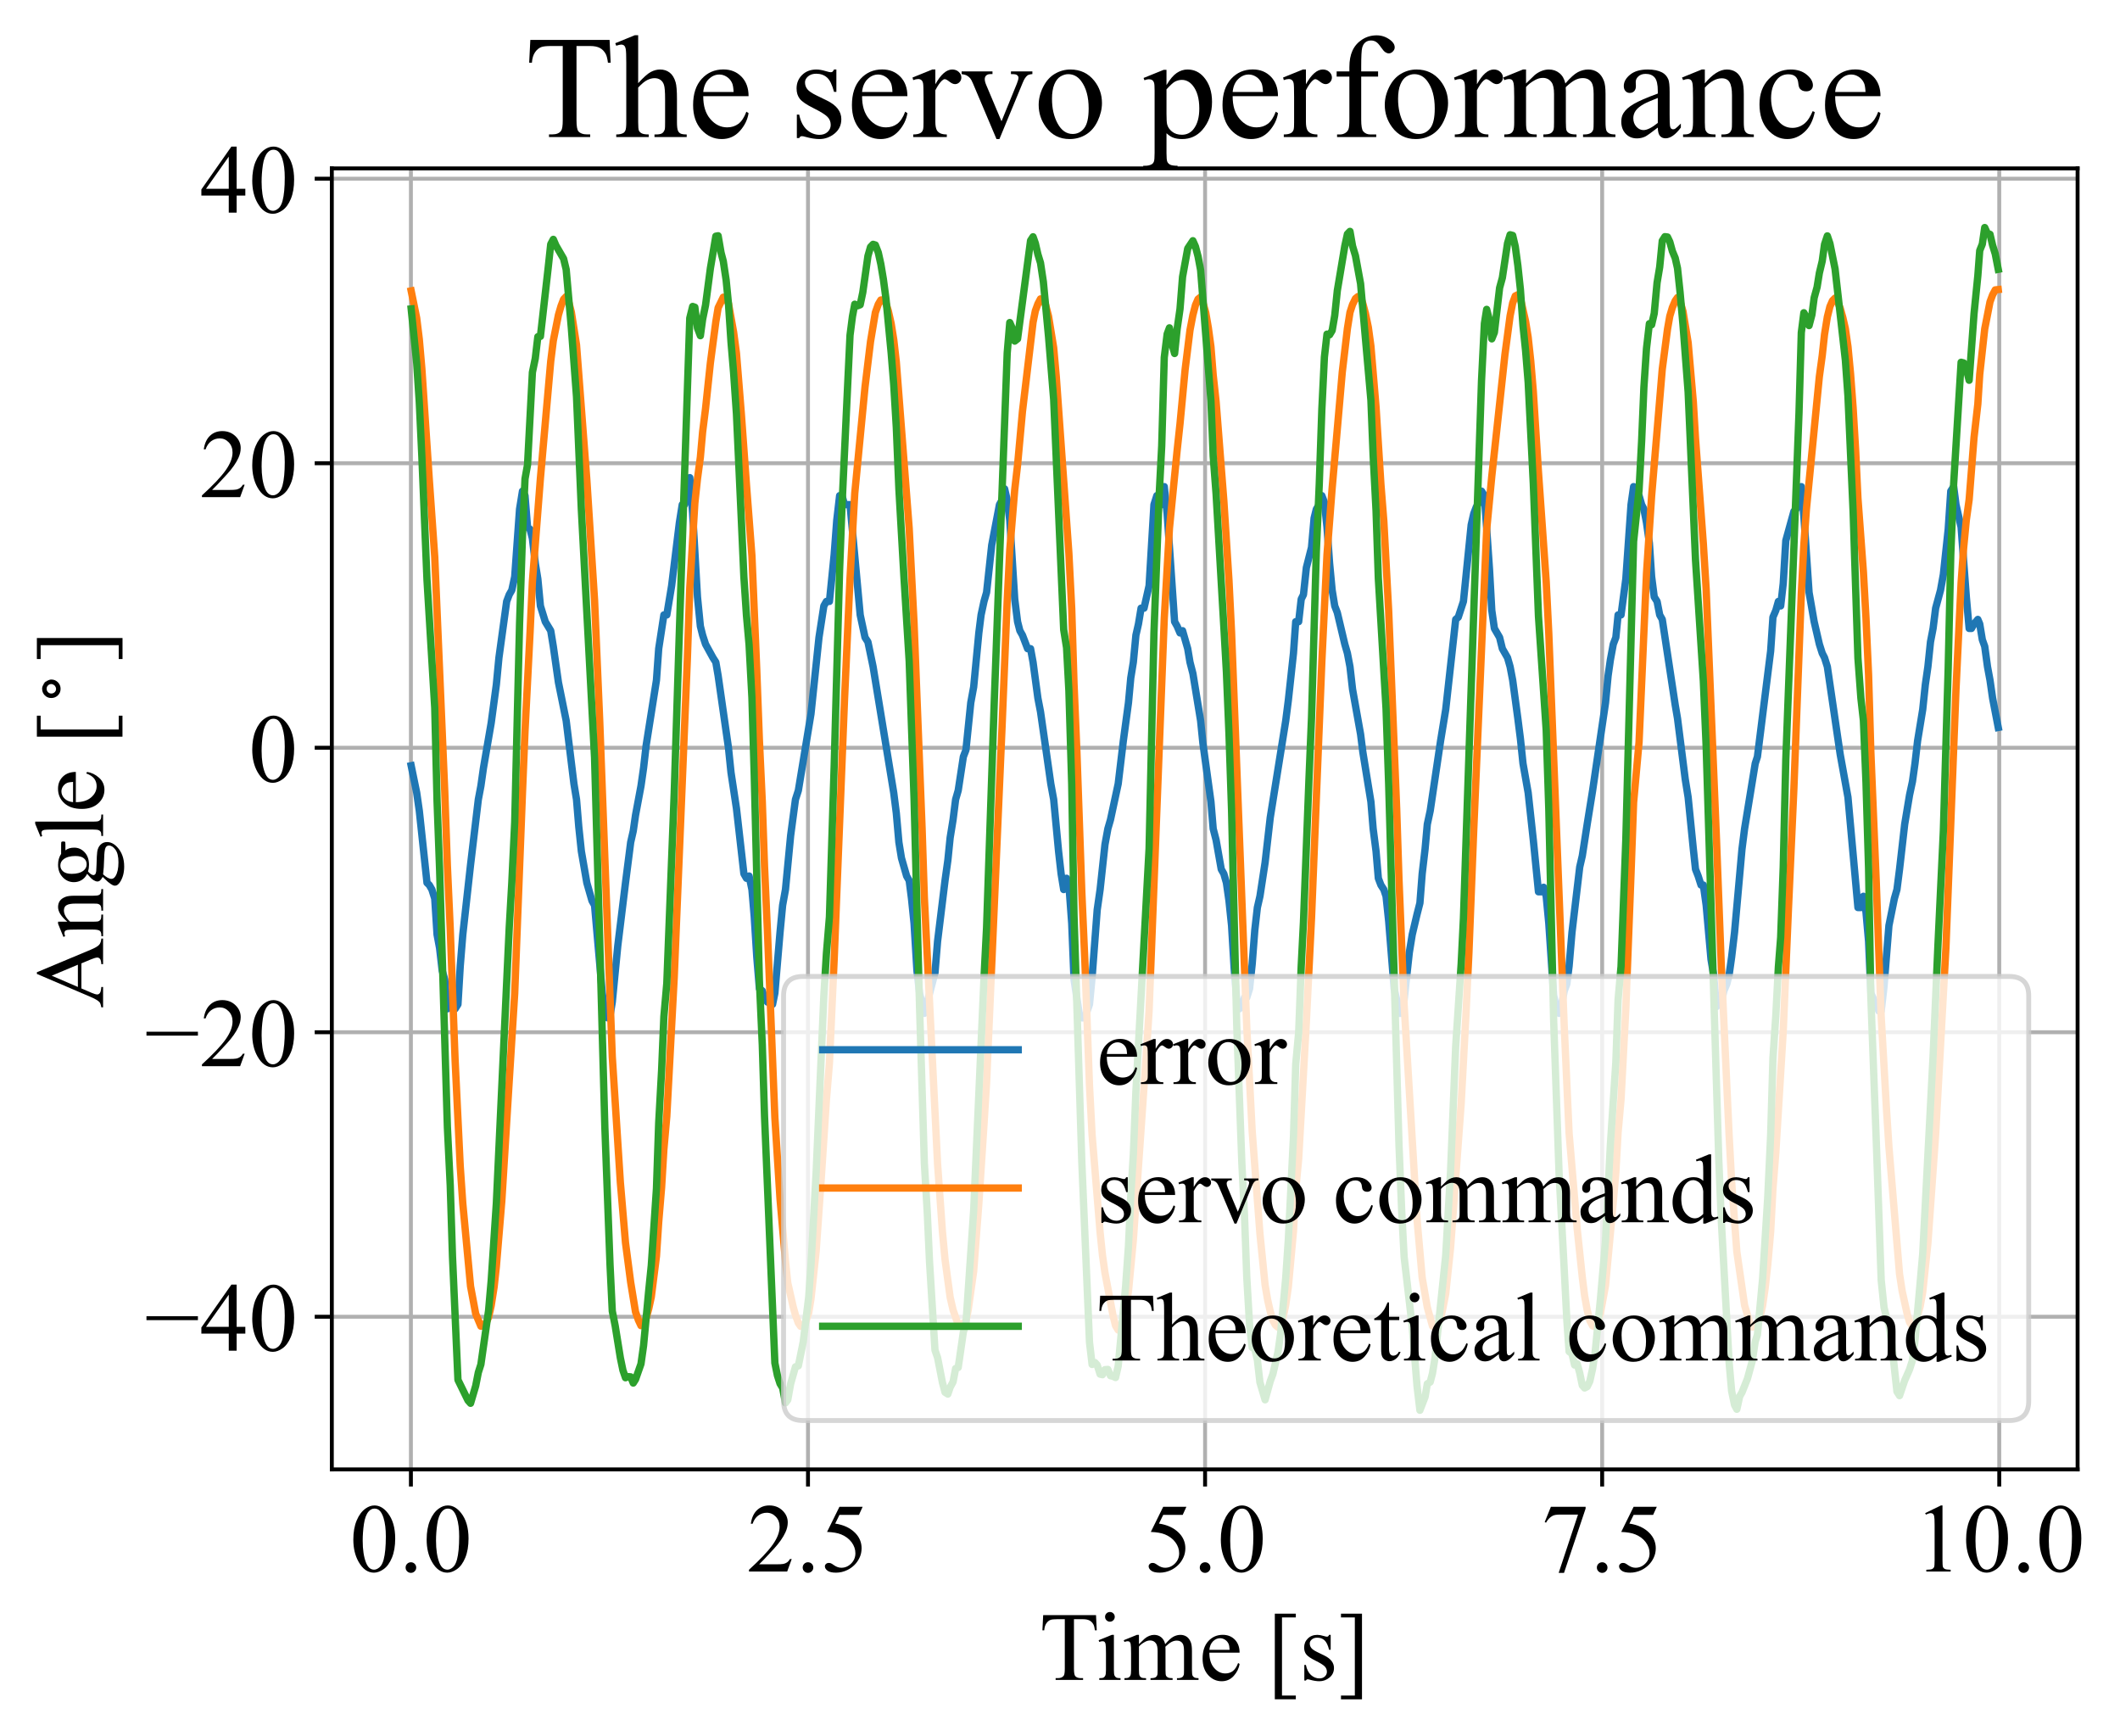 <?xml version="1.0" encoding="utf-8" standalone="no"?>
<!DOCTYPE svg PUBLIC "-//W3C//DTD SVG 1.1//EN"
  "http://www.w3.org/Graphics/SVG/1.1/DTD/svg11.dtd">
<!-- Created with matplotlib (https://matplotlib.org/) -->
<svg height="355.092pt" version="1.1" viewBox="0 0 433.672 355.092" width="433.672pt" xmlns="http://www.w3.org/2000/svg" xmlns:xlink="http://www.w3.org/1999/xlink">
 <defs>
  <style type="text/css">*{stroke-linecap:butt;stroke-linejoin:round;}</style>
 </defs>
 <g id="figure_1">
  <g id="patch_1">
   <path d="M 0 355.092 
L 433.672 355.092 
L 433.672 0 
L 0 0 
z
" style="fill:#ffffff;"/>
  </g>
  <g id="axes_1">
   <g id="patch_2">
    <path d="M 67.878 300.56 
L 424.998 300.56 
L 424.998 34.448 
L 67.878 34.448 
z
" style="fill:#ffffff;"/>
   </g>
   <g id="matplotlib.axis_1">
    <g id="xtick_1">
     <g id="line2d_1">
      <path clip-path="url(#pb0a2c30178)" d="M 84.056 300.56 
L 84.056 34.448 
" style="fill:none;stroke:#b0b0b0;stroke-linecap:square;stroke-width:0.8;"/>
     </g>
     <g id="line2d_2">
      <defs>
       <path d="M 0 0 
L 0 3.5 
" id="mfb35acf0c0" style="stroke:#000000;stroke-width:0.8;"/>
      </defs>
      <g>
       <use style="stroke:#000000;stroke-width:0.8;" x="84.056" xlink:href="#mfb35acf0c0" y="300.56"/>
      </g>
     </g>
     <g id="text_1">
      <!-- 0.0 -->
      <g transform="translate(71.556 321.448)scale(0.2 -0.2)">
       <defs>
        <path d="M 3.609 32.719 
Q 3.609 44.047 7.031 52.219 
Q 10.453 60.406 16.109 64.406 
Q 20.516 67.578 25.203 67.578 
Q 32.812 67.578 38.875 59.812 
Q 46.438 50.203 46.438 33.734 
Q 46.438 22.219 43.109 14.156 
Q 39.797 6.109 34.641 2.469 
Q 29.5 -1.172 24.703 -1.172 
Q 15.234 -1.172 8.938 10.016 
Q 3.609 19.438 3.609 32.719 
z
M 13.188 31.5 
Q 13.188 17.828 16.547 9.188 
Q 19.344 1.906 24.859 1.906 
Q 27.484 1.906 30.312 4.266 
Q 33.156 6.641 34.625 12.203 
Q 36.859 20.609 36.859 35.891 
Q 36.859 47.219 34.516 54.781 
Q 32.766 60.406 29.984 62.75 
Q 27.984 64.359 25.141 64.359 
Q 21.828 64.359 19.234 61.375 
Q 15.719 57.328 14.453 48.625 
Q 13.188 39.938 13.188 31.5 
z
" id="TimesNewRomanPSMT-48"/>
        <path d="M 12.5 9.469 
Q 14.797 9.469 16.359 7.875 
Q 17.922 6.297 17.922 4.047 
Q 17.922 1.812 16.328 0.219 
Q 14.75 -1.375 12.5 -1.375 
Q 10.25 -1.375 8.656 0.219 
Q 7.078 1.812 7.078 4.047 
Q 7.078 6.344 8.656 7.906 
Q 10.25 9.469 12.5 9.469 
z
" id="TimesNewRomanPSMT-46"/>
       </defs>
       <use xlink:href="#TimesNewRomanPSMT-48"/>
       <use x="50" xlink:href="#TimesNewRomanPSMT-46"/>
       <use x="75" xlink:href="#TimesNewRomanPSMT-48"/>
      </g>
     </g>
    </g>
    <g id="xtick_2">
     <g id="line2d_3">
      <path clip-path="url(#pb0a2c30178)" d="M 165.285 300.56 
L 165.285 34.448 
" style="fill:none;stroke:#b0b0b0;stroke-linecap:square;stroke-width:0.8;"/>
     </g>
     <g id="line2d_4">
      <g>
       <use style="stroke:#000000;stroke-width:0.8;" x="165.285" xlink:href="#mfb35acf0c0" y="300.56"/>
      </g>
     </g>
     <g id="text_2">
      <!-- 2.5 -->
      <g transform="translate(152.785 321.448)scale(0.2 -0.2)">
       <defs>
        <path d="M 45.844 12.75 
L 41.219 0 
L 2.156 0 
L 2.156 1.812 
Q 19.391 17.531 26.422 27.484 
Q 33.453 37.453 33.453 45.703 
Q 33.453 52 29.594 56.047 
Q 25.734 60.109 20.359 60.109 
Q 15.484 60.109 11.594 57.25 
Q 7.719 54.391 5.859 48.875 
L 4.047 48.875 
Q 5.281 57.906 10.328 62.734 
Q 15.375 67.578 22.953 67.578 
Q 31 67.578 36.391 62.406 
Q 41.797 57.234 41.797 50.203 
Q 41.797 45.172 39.453 40.141 
Q 35.844 32.234 27.734 23.391 
Q 15.578 10.109 12.547 7.375 
L 29.828 7.375 
Q 35.109 7.375 37.234 7.766 
Q 39.359 8.156 41.062 9.344 
Q 42.781 10.547 44.047 12.75 
z
" id="TimesNewRomanPSMT-50"/>
        <path d="M 43.406 66.219 
L 39.594 57.906 
L 19.672 57.906 
L 15.328 49.031 
Q 28.266 47.125 35.844 39.406 
Q 42.328 32.766 42.328 23.781 
Q 42.328 18.562 40.203 14.109 
Q 38.094 9.672 34.859 6.547 
Q 31.641 3.422 27.688 1.516 
Q 22.078 -1.172 16.156 -1.172 
Q 10.203 -1.172 7.484 0.844 
Q 4.781 2.875 4.781 5.328 
Q 4.781 6.688 5.906 7.734 
Q 7.031 8.797 8.734 8.797 
Q 10.016 8.797 10.969 8.406 
Q 11.922 8.016 14.203 6.391 
Q 17.875 3.859 21.625 3.859 
Q 27.344 3.859 31.656 8.172 
Q 35.984 12.5 35.984 18.703 
Q 35.984 24.703 32.125 29.906 
Q 28.266 35.109 21.484 37.938 
Q 16.156 40.141 6.984 40.484 
L 19.672 66.219 
z
" id="TimesNewRomanPSMT-53"/>
       </defs>
       <use xlink:href="#TimesNewRomanPSMT-50"/>
       <use x="50" xlink:href="#TimesNewRomanPSMT-46"/>
       <use x="75" xlink:href="#TimesNewRomanPSMT-53"/>
      </g>
     </g>
    </g>
    <g id="xtick_3">
     <g id="line2d_5">
      <path clip-path="url(#pb0a2c30178)" d="M 246.514 300.56 
L 246.514 34.448 
" style="fill:none;stroke:#b0b0b0;stroke-linecap:square;stroke-width:0.8;"/>
     </g>
     <g id="line2d_6">
      <g>
       <use style="stroke:#000000;stroke-width:0.8;" x="246.514" xlink:href="#mfb35acf0c0" y="300.56"/>
      </g>
     </g>
     <g id="text_3">
      <!-- 5.0 -->
      <g transform="translate(234.014 321.448)scale(0.2 -0.2)">
       <use xlink:href="#TimesNewRomanPSMT-53"/>
       <use x="50" xlink:href="#TimesNewRomanPSMT-46"/>
       <use x="75" xlink:href="#TimesNewRomanPSMT-48"/>
      </g>
     </g>
    </g>
    <g id="xtick_4">
     <g id="line2d_7">
      <path clip-path="url(#pb0a2c30178)" d="M 327.743 300.56 
L 327.743 34.448 
" style="fill:none;stroke:#b0b0b0;stroke-linecap:square;stroke-width:0.8;"/>
     </g>
     <g id="line2d_8">
      <g>
       <use style="stroke:#000000;stroke-width:0.8;" x="327.743" xlink:href="#mfb35acf0c0" y="300.56"/>
      </g>
     </g>
     <g id="text_4">
      <!-- 7.5 -->
      <g transform="translate(315.243 321.448)scale(0.2 -0.2)">
       <defs>
        <path d="M 10.062 66.219 
L 45.562 66.219 
L 45.562 64.359 
L 23.484 -1.375 
L 18.016 -1.375 
L 37.797 58.25 
L 19.578 58.25 
Q 14.062 58.25 11.719 56.938 
Q 7.625 54.688 5.125 50 
L 3.719 50.531 
z
" id="TimesNewRomanPSMT-55"/>
       </defs>
       <use xlink:href="#TimesNewRomanPSMT-55"/>
       <use x="50" xlink:href="#TimesNewRomanPSMT-46"/>
       <use x="75" xlink:href="#TimesNewRomanPSMT-53"/>
      </g>
     </g>
    </g>
    <g id="xtick_5">
     <g id="line2d_9">
      <path clip-path="url(#pb0a2c30178)" d="M 408.972 300.56 
L 408.972 34.448 
" style="fill:none;stroke:#b0b0b0;stroke-linecap:square;stroke-width:0.8;"/>
     </g>
     <g id="line2d_10">
      <g>
       <use style="stroke:#000000;stroke-width:0.8;" x="408.972" xlink:href="#mfb35acf0c0" y="300.56"/>
      </g>
     </g>
     <g id="text_5">
      <!-- 10.0 -->
      <g transform="translate(391.472 321.448)scale(0.2 -0.2)">
       <defs>
        <path d="M 11.719 59.719 
L 27.828 67.578 
L 29.438 67.578 
L 29.438 11.672 
Q 29.438 6.109 29.906 4.734 
Q 30.375 3.375 31.828 2.641 
Q 33.297 1.906 37.797 1.812 
L 37.797 0 
L 12.891 0 
L 12.891 1.812 
Q 17.578 1.906 18.938 2.609 
Q 20.312 3.328 20.844 4.516 
Q 21.391 5.719 21.391 11.672 
L 21.391 47.406 
Q 21.391 54.641 20.906 56.688 
Q 20.562 58.25 19.656 58.984 
Q 18.75 59.719 17.484 59.719 
Q 15.672 59.719 12.453 58.203 
z
" id="TimesNewRomanPSMT-49"/>
       </defs>
       <use xlink:href="#TimesNewRomanPSMT-49"/>
       <use x="50" xlink:href="#TimesNewRomanPSMT-48"/>
       <use x="100" xlink:href="#TimesNewRomanPSMT-46"/>
       <use x="125" xlink:href="#TimesNewRomanPSMT-48"/>
      </g>
     </g>
    </g>
    <g id="text_6">
     <!-- Time [s] -->
     <g transform="translate(212.633 343.614)scale(0.2 -0.2)">
      <defs>
       <path d="M 57.859 66.219 
L 58.594 50.688 
L 56.734 50.688 
Q 56.203 54.781 55.281 56.547 
Q 53.766 59.375 51.25 60.719 
Q 48.734 62.062 44.625 62.062 
L 35.297 62.062 
L 35.297 11.469 
Q 35.297 5.375 36.625 3.859 
Q 38.484 1.812 42.328 1.812 
L 44.625 1.812 
L 44.625 0 
L 16.547 0 
L 16.547 1.812 
L 18.891 1.812 
Q 23.094 1.812 24.859 4.344 
Q 25.922 5.906 25.922 11.469 
L 25.922 62.062 
L 17.969 62.062 
Q 13.328 62.062 11.375 61.375 
Q 8.844 60.453 7.031 57.812 
Q 5.219 55.172 4.891 50.688 
L 3.031 50.688 
L 3.812 66.219 
z
" id="TimesNewRomanPSMT-84"/>
       <path d="M 14.5 69.438 
Q 16.547 69.438 17.984 67.984 
Q 19.438 66.547 19.438 64.5 
Q 19.438 62.453 17.984 60.984 
Q 16.547 59.516 14.5 59.516 
Q 12.453 59.516 10.984 60.984 
Q 9.516 62.453 9.516 64.5 
Q 9.516 66.547 10.953 67.984 
Q 12.406 69.438 14.5 69.438 
z
M 18.562 46.047 
L 18.562 10.109 
Q 18.562 5.906 19.172 4.516 
Q 19.781 3.125 20.969 2.438 
Q 22.172 1.766 25.344 1.766 
L 25.344 0 
L 3.609 0 
L 3.609 1.766 
Q 6.891 1.766 8 2.391 
Q 9.125 3.031 9.781 4.484 
Q 10.453 5.953 10.453 10.109 
L 10.453 27.344 
Q 10.453 34.625 10.016 36.766 
Q 9.672 38.328 8.938 38.938 
Q 8.203 39.547 6.938 39.547 
Q 5.562 39.547 3.609 38.812 
L 2.938 40.578 
L 16.406 46.047 
z
" id="TimesNewRomanPSMT-105"/>
       <path d="M 16.406 36.531 
Q 21.297 41.406 22.172 42.141 
Q 24.359 44 26.891 45.016 
Q 29.438 46.047 31.938 46.047 
Q 36.141 46.047 39.156 43.594 
Q 42.188 41.156 43.219 36.531 
Q 48.25 42.391 51.703 44.219 
Q 55.172 46.047 58.844 46.047 
Q 62.406 46.047 65.156 44.219 
Q 67.922 42.391 69.531 38.234 
Q 70.609 35.406 70.609 29.344 
L 70.609 10.109 
Q 70.609 5.906 71.234 4.344 
Q 71.734 3.266 73.047 2.516 
Q 74.359 1.766 77.344 1.766 
L 77.344 0 
L 55.281 0 
L 55.281 1.766 
L 56.203 1.766 
Q 59.078 1.766 60.688 2.875 
Q 61.812 3.656 62.312 5.375 
Q 62.5 6.203 62.5 10.109 
L 62.5 29.344 
Q 62.5 34.812 61.188 37.062 
Q 59.281 40.188 55.078 40.188 
Q 52.484 40.188 49.875 38.891 
Q 47.266 37.594 43.562 34.078 
L 43.453 33.547 
L 43.562 31.453 
L 43.562 10.109 
Q 43.562 5.516 44.062 4.391 
Q 44.578 3.266 45.984 2.516 
Q 47.406 1.766 50.828 1.766 
L 50.828 0 
L 28.219 0 
L 28.219 1.766 
Q 31.938 1.766 33.328 2.641 
Q 34.719 3.516 35.25 5.281 
Q 35.5 6.109 35.5 10.109 
L 35.5 29.344 
Q 35.5 34.812 33.891 37.203 
Q 31.734 40.328 27.875 40.328 
Q 25.25 40.328 22.656 38.922 
Q 18.609 36.766 16.406 34.078 
L 16.406 10.109 
Q 16.406 5.719 17.016 4.391 
Q 17.625 3.078 18.812 2.422 
Q 20.016 1.766 23.688 1.766 
L 23.688 0 
L 1.562 0 
L 1.562 1.766 
Q 4.641 1.766 5.859 2.422 
Q 7.078 3.078 7.703 4.516 
Q 8.344 5.953 8.344 10.109 
L 8.344 27.203 
Q 8.344 34.578 7.906 36.719 
Q 7.562 38.328 6.828 38.938 
Q 6.109 39.547 4.828 39.547 
Q 3.469 39.547 1.562 38.812 
L 0.828 40.578 
L 14.312 46.047 
L 16.406 46.047 
z
" id="TimesNewRomanPSMT-109"/>
       <path d="M 10.641 27.875 
Q 10.594 17.922 15.484 12.25 
Q 20.359 6.594 26.953 6.594 
Q 31.344 6.594 34.594 9 
Q 37.844 11.422 40.047 17.281 
L 41.547 16.312 
Q 40.531 9.625 35.594 4.125 
Q 30.672 -1.375 23.25 -1.375 
Q 15.188 -1.375 9.453 4.906 
Q 3.719 11.188 3.719 21.781 
Q 3.719 33.25 9.594 39.672 
Q 15.484 46.094 24.359 46.094 
Q 31.891 46.094 36.719 41.141 
Q 41.547 36.188 41.547 27.875 
z
M 10.641 30.719 
L 31.344 30.719 
Q 31.109 35.016 30.328 36.766 
Q 29.109 39.5 26.688 41.062 
Q 24.266 42.625 21.625 42.625 
Q 17.578 42.625 14.375 39.469 
Q 11.188 36.328 10.641 30.719 
z
" id="TimesNewRomanPSMT-101"/>
       <path id="TimesNewRomanPSMT-32"/>
       <path d="M 29.688 -19.828 
L 8.203 -19.828 
L 8.203 67.719 
L 29.688 67.719 
L 29.688 63.875 
L 15.531 63.875 
L 15.531 -16.016 
L 29.688 -16.016 
z
" id="TimesNewRomanPSMT-91"/>
       <path d="M 32.031 46.047 
L 32.031 30.812 
L 30.422 30.812 
Q 28.562 37.984 25.656 40.578 
Q 22.75 43.172 18.266 43.172 
Q 14.844 43.172 12.734 41.359 
Q 10.641 39.547 10.641 37.359 
Q 10.641 34.625 12.203 32.672 
Q 13.719 30.672 18.359 28.422 
L 25.484 24.953 
Q 35.406 20.125 35.406 12.203 
Q 35.406 6.109 30.781 2.359 
Q 26.172 -1.375 20.453 -1.375 
Q 16.359 -1.375 11.078 0.094 
Q 9.469 0.594 8.453 0.594 
Q 7.328 0.594 6.688 -0.688 
L 5.078 -0.688 
L 5.078 15.281 
L 6.688 15.281 
Q 8.062 8.453 11.906 4.984 
Q 15.766 1.516 20.562 1.516 
Q 23.922 1.516 26.047 3.484 
Q 28.172 5.469 28.172 8.25 
Q 28.172 11.625 25.797 13.922 
Q 23.438 16.219 16.359 19.734 
Q 9.281 23.25 7.078 26.078 
Q 4.891 28.859 4.891 33.109 
Q 4.891 38.625 8.672 42.328 
Q 12.453 46.047 18.453 46.047 
Q 21.094 46.047 24.859 44.922 
Q 27.344 44.188 28.172 44.188 
Q 28.953 44.188 29.391 44.531 
Q 29.828 44.875 30.422 46.047 
z
" id="TimesNewRomanPSMT-115"/>
       <path d="M 3.656 67.719 
L 25.141 67.719 
L 25.141 -19.875 
L 3.656 -19.875 
L 3.656 -16.016 
L 17.828 -16.016 
L 17.828 63.875 
L 3.656 63.875 
z
" id="TimesNewRomanPSMT-93"/>
      </defs>
      <use xlink:href="#TimesNewRomanPSMT-84"/>
      <use x="57.584" xlink:href="#TimesNewRomanPSMT-105"/>
      <use x="85.367" xlink:href="#TimesNewRomanPSMT-109"/>
      <use x="163.15" xlink:href="#TimesNewRomanPSMT-101"/>
      <use x="207.535" xlink:href="#TimesNewRomanPSMT-32"/>
      <use x="232.535" xlink:href="#TimesNewRomanPSMT-91"/>
      <use x="265.836" xlink:href="#TimesNewRomanPSMT-115"/>
      <use x="304.752" xlink:href="#TimesNewRomanPSMT-93"/>
     </g>
    </g>
   </g>
   <g id="matplotlib.axis_2">
    <g id="ytick_1">
     <g id="line2d_11">
      <path clip-path="url(#pb0a2c30178)" d="M 67.878 269.335 
L 424.998 269.335 
" style="fill:none;stroke:#b0b0b0;stroke-linecap:square;stroke-width:0.8;"/>
     </g>
     <g id="line2d_12">
      <defs>
       <path d="M 0 0 
L -3.5 0 
" id="m7ad3c54215" style="stroke:#000000;stroke-width:0.8;"/>
      </defs>
      <g>
       <use style="stroke:#000000;stroke-width:0.8;" x="67.878" xlink:href="#m7ad3c54215" y="269.335"/>
      </g>
     </g>
     <g id="text_7">
      <!-- −40 -->
      <g transform="translate(29.6 276.278)scale(0.2 -0.2)">
       <defs>
        <path d="M 54.438 31.25 
L 1.812 31.25 
L 1.812 35.25 
L 54.438 35.25 
z
" id="TimesNewRomanPSMT-8722"/>
        <path d="M 46.531 24.422 
L 46.531 17.484 
L 37.641 17.484 
L 37.641 0 
L 29.594 0 
L 29.594 17.484 
L 1.562 17.484 
L 1.562 23.734 
L 32.281 67.578 
L 37.641 67.578 
L 37.641 24.422 
z
M 29.594 24.422 
L 29.594 57.281 
L 6.344 24.422 
z
" id="TimesNewRomanPSMT-52"/>
       </defs>
       <use xlink:href="#TimesNewRomanPSMT-8722"/>
       <use x="56.396" xlink:href="#TimesNewRomanPSMT-52"/>
       <use x="106.396" xlink:href="#TimesNewRomanPSMT-48"/>
      </g>
     </g>
    </g>
    <g id="ytick_2">
     <g id="line2d_13">
      <path clip-path="url(#pb0a2c30178)" d="M 67.878 211.139 
L 424.998 211.139 
" style="fill:none;stroke:#b0b0b0;stroke-linecap:square;stroke-width:0.8;"/>
     </g>
     <g id="line2d_14">
      <g>
       <use style="stroke:#000000;stroke-width:0.8;" x="67.878" xlink:href="#m7ad3c54215" y="211.139"/>
      </g>
     </g>
     <g id="text_8">
      <!-- −20 -->
      <g transform="translate(29.6 218.083)scale(0.2 -0.2)">
       <use xlink:href="#TimesNewRomanPSMT-8722"/>
       <use x="56.396" xlink:href="#TimesNewRomanPSMT-50"/>
       <use x="106.396" xlink:href="#TimesNewRomanPSMT-48"/>
      </g>
     </g>
    </g>
    <g id="ytick_3">
     <g id="line2d_15">
      <path clip-path="url(#pb0a2c30178)" d="M 67.878 152.944 
L 424.998 152.944 
" style="fill:none;stroke:#b0b0b0;stroke-linecap:square;stroke-width:0.8;"/>
     </g>
     <g id="line2d_16">
      <g>
       <use style="stroke:#000000;stroke-width:0.8;" x="67.878" xlink:href="#m7ad3c54215" y="152.944"/>
      </g>
     </g>
     <g id="text_9">
      <!-- 0 -->
      <g transform="translate(50.878 159.888)scale(0.2 -0.2)">
       <use xlink:href="#TimesNewRomanPSMT-48"/>
      </g>
     </g>
    </g>
    <g id="ytick_4">
     <g id="line2d_17">
      <path clip-path="url(#pb0a2c30178)" d="M 67.878 94.749 
L 424.998 94.749 
" style="fill:none;stroke:#b0b0b0;stroke-linecap:square;stroke-width:0.8;"/>
     </g>
     <g id="line2d_18">
      <g>
       <use style="stroke:#000000;stroke-width:0.8;" x="67.878" xlink:href="#m7ad3c54215" y="94.749"/>
      </g>
     </g>
     <g id="text_10">
      <!-- 20 -->
      <g transform="translate(40.878 101.693)scale(0.2 -0.2)">
       <use xlink:href="#TimesNewRomanPSMT-50"/>
       <use x="50" xlink:href="#TimesNewRomanPSMT-48"/>
      </g>
     </g>
    </g>
    <g id="ytick_5">
     <g id="line2d_19">
      <path clip-path="url(#pb0a2c30178)" d="M 67.878 36.554 
L 424.998 36.554 
" style="fill:none;stroke:#b0b0b0;stroke-linecap:square;stroke-width:0.8;"/>
     </g>
     <g id="line2d_20">
      <g>
       <use style="stroke:#000000;stroke-width:0.8;" x="67.878" xlink:href="#m7ad3c54215" y="36.554"/>
      </g>
     </g>
     <g id="text_11">
      <!-- 40 -->
      <g transform="translate(40.878 43.497)scale(0.2 -0.2)">
       <use xlink:href="#TimesNewRomanPSMT-52"/>
       <use x="50" xlink:href="#TimesNewRomanPSMT-48"/>
      </g>
     </g>
    </g>
    <g id="text_12">
     <!-- Angle [$^\circ$] -->
     <g transform="translate(21.2 206.204)rotate(-90)scale(0.2 -0.2)">
      <defs>
       <path d="M 45.75 22.172 
L 20.125 22.172 
L 15.625 11.719 
Q 13.969 7.859 13.969 5.953 
Q 13.969 4.438 15.406 3.297 
Q 16.844 2.156 21.625 1.812 
L 21.625 0 
L 0.781 0 
L 0.781 1.812 
Q 4.938 2.547 6.156 3.719 
Q 8.641 6.062 11.672 13.234 
L 34.969 67.719 
L 36.672 67.719 
L 59.719 12.641 
Q 62.5 6 64.766 4.016 
Q 67.047 2.047 71.094 1.812 
L 71.094 0 
L 44.969 0 
L 44.969 1.812 
Q 48.922 2 50.312 3.125 
Q 51.703 4.25 51.703 5.859 
Q 51.703 8.016 49.75 12.641 
z
M 44.391 25.781 
L 33.156 52.547 
L 21.625 25.781 
z
" id="TimesNewRomanPSMT-65"/>
       <path d="M 16.156 36.578 
Q 24.031 46.047 31.156 46.047 
Q 34.812 46.047 37.453 44.219 
Q 40.094 42.391 41.656 38.188 
Q 42.719 35.25 42.719 29.203 
L 42.719 10.109 
Q 42.719 5.859 43.406 4.344 
Q 43.953 3.125 45.141 2.438 
Q 46.344 1.766 49.562 1.766 
L 49.562 0 
L 27.438 0 
L 27.438 1.766 
L 28.375 1.766 
Q 31.5 1.766 32.734 2.703 
Q 33.984 3.656 34.469 5.516 
Q 34.672 6.25 34.672 10.109 
L 34.672 28.422 
Q 34.672 34.516 33.078 37.281 
Q 31.5 40.047 27.734 40.047 
Q 21.922 40.047 16.156 33.688 
L 16.156 10.109 
Q 16.156 5.562 16.703 4.5 
Q 17.391 3.078 18.578 2.422 
Q 19.781 1.766 23.438 1.766 
L 23.438 0 
L 1.312 0 
L 1.312 1.766 
L 2.297 1.766 
Q 5.719 1.766 6.906 3.484 
Q 8.109 5.219 8.109 10.109 
L 8.109 26.703 
Q 8.109 34.766 7.734 36.516 
Q 7.375 38.281 6.609 38.906 
Q 5.859 39.547 4.594 39.547 
Q 3.219 39.547 1.312 38.812 
L 0.594 40.578 
L 14.062 46.047 
L 16.156 46.047 
z
" id="TimesNewRomanPSMT-110"/>
       <path d="M 15.094 16.312 
Q 10.984 18.312 8.781 21.891 
Q 6.594 25.484 6.594 29.828 
Q 6.594 36.469 11.594 41.25 
Q 16.609 46.047 24.422 46.047 
Q 30.812 46.047 35.5 42.922 
L 44.969 42.922 
Q 47.078 42.922 47.406 42.797 
Q 47.75 42.672 47.906 42.391 
Q 48.188 41.938 48.188 40.828 
Q 48.188 39.547 47.953 39.062 
Q 47.797 38.812 47.438 38.672 
Q 47.078 38.531 44.969 38.531 
L 39.156 38.531 
Q 41.891 35.016 41.891 29.547 
Q 41.891 23.297 37.109 18.844 
Q 32.328 14.406 24.266 14.406 
Q 20.953 14.406 17.484 15.375 
Q 15.328 13.531 14.562 12.141 
Q 13.812 10.75 13.812 9.766 
Q 13.812 8.938 14.625 8.156 
Q 15.438 7.375 17.781 7.031 
Q 19.141 6.844 24.609 6.688 
Q 34.672 6.453 37.641 6 
Q 42.188 5.375 44.891 2.641 
Q 47.609 -0.094 47.609 -4.109 
Q 47.609 -9.625 42.438 -14.453 
Q 34.812 -21.578 22.562 -21.578 
Q 13.141 -21.578 6.641 -17.328 
Q 2.984 -14.891 2.984 -12.25 
Q 2.984 -11.078 3.516 -9.906 
Q 4.344 -8.109 6.938 -4.891 
Q 7.281 -4.438 11.922 0.391 
Q 9.375 1.906 8.328 3.094 
Q 7.281 4.297 7.281 5.812 
Q 7.281 7.516 8.672 9.812 
Q 10.062 12.109 15.094 16.312 
z
M 23.578 43.703 
Q 19.969 43.703 17.531 40.812 
Q 15.094 37.938 15.094 31.984 
Q 15.094 24.266 18.406 20.016 
Q 20.953 16.797 24.859 16.797 
Q 28.562 16.797 30.953 19.578 
Q 33.344 22.359 33.344 28.328 
Q 33.344 36.078 29.984 40.484 
Q 27.484 43.703 23.578 43.703 
z
M 14.594 0 
Q 12.312 -2.484 11.141 -4.625 
Q 9.969 -6.781 9.969 -8.594 
Q 9.969 -10.938 12.797 -12.703 
Q 17.672 -15.719 26.906 -15.719 
Q 35.688 -15.719 39.859 -12.609 
Q 44.047 -9.516 44.047 -6 
Q 44.047 -3.469 41.547 -2.391 
Q 39.016 -1.312 31.5 -1.125 
Q 20.516 -0.828 14.594 0 
z
" id="TimesNewRomanPSMT-103"/>
       <path d="M 18.5 69.438 
L 18.5 10.109 
Q 18.5 5.906 19.109 4.531 
Q 19.734 3.172 21 2.469 
Q 22.266 1.766 25.734 1.766 
L 25.734 0 
L 3.812 0 
L 3.812 1.766 
Q 6.891 1.766 8 2.391 
Q 9.125 3.031 9.766 4.484 
Q 10.406 5.953 10.406 10.109 
L 10.406 50.734 
Q 10.406 58.297 10.062 60.031 
Q 9.719 61.766 8.953 62.391 
Q 8.203 63.031 7.031 63.031 
Q 5.766 63.031 3.812 62.25 
L 2.984 63.969 
L 16.312 69.438 
z
" id="TimesNewRomanPSMT-108"/>
       <path d="M 23.203 38.703 
Q 31 30.797 31 25.188 
Q 31 19.594 27.047 15.641 
Q 23.094 11.703 17.5 11.703 
Q 11.797 11.703 7.891 15.641 
Q 4 19.594 4 25.406 
Q 4 31 7.953 34.844 
Q 11.906 38.703 17.703 38.703 
Q 23.203 38.703 31 30.797 
z
M 20.406 18.297 
Q 24.406 22.297 24.406 25.188 
Q 24.406 28.094 22.406 30.094 
Q 20.406 32.094 17.703 32.094 
Q 14.594 32.094 12.594 30.141 
Q 10.594 28.203 10.594 25.406 
Q 10.594 22.297 12.547 20.297 
Q 14.5 18.297 17.5 18.297 
Q 20.406 18.297 24.406 22.297 
z
" id="STIXGeneral-Regular-8728"/>
      </defs>
      <use transform="translate(0 0.562)" xlink:href="#TimesNewRomanPSMT-65"/>
      <use transform="translate(72.217 0.562)" xlink:href="#TimesNewRomanPSMT-110"/>
      <use transform="translate(122.217 0.562)" xlink:href="#TimesNewRomanPSMT-103"/>
      <use transform="translate(172.217 0.562)" xlink:href="#TimesNewRomanPSMT-108"/>
      <use transform="translate(200 0.562)" xlink:href="#TimesNewRomanPSMT-101"/>
      <use transform="translate(244.385 0.562)" xlink:href="#TimesNewRomanPSMT-32"/>
      <use transform="translate(269.385 0.562)" xlink:href="#TimesNewRomanPSMT-91"/>
      <use transform="translate(314.337 35.837)scale(0.7)" xlink:href="#STIXGeneral-Regular-8728"/>
      <use transform="translate(353.354 0.562)" xlink:href="#TimesNewRomanPSMT-93"/>
     </g>
    </g>
   </g>
   <g id="line2d_21">
    <path clip-path="url(#pb0a2c30178)" d="M 84.111 156.627 
L 85.241 162.152 
L 85.772 165.835 
L 87.346 180.568 
L 87.819 181.029 
L 88.35 181.95 
L 88.932 183.791 
L 89.406 191.158 
L 89.923 193.92 
L 90.452 198.524 
L 90.982 200.366 
L 91.516 206.351 
L 92.099 205.43 
L 92.562 206.351 
L 93.1 206.351 
L 93.68 205.43 
L 94.147 197.603 
L 94.672 191.158 
L 96.257 176.885 
L 97.847 163.533 
L 98.37 160.771 
L 98.895 157.088 
L 100.477 147.88 
L 101.533 140.053 
L 102.062 134.528 
L 103.643 123.018 
L 104.167 121.637 
L 104.698 120.716 
L 105.291 117.953 
L 106.282 104.141 
L 106.878 100.458 
L 107.398 101.379 
L 107.914 107.824 
L 108.441 108.285 
L 108.907 110.126 
L 109.497 115.191 
L 110.021 118.414 
L 110.549 123.939 
L 111.541 127.161 
L 112.658 129.003 
L 113.185 132.226 
L 114.236 139.592 
L 115.821 147.419 
L 117.403 160.311 
L 117.934 163.533 
L 118.391 169.058 
L 118.923 174.123 
L 120.041 180.568 
L 121.098 184.252 
L 121.624 185.172 
L 123.207 203.128 
L 123.734 207.272 
L 124.262 208.193 
L 124.792 207.732 
L 125.249 204.97 
L 126.375 193.46 
L 127.952 180.568 
L 129.013 172.281 
L 129.537 169.979 
L 130.002 166.756 
L 131.12 160.771 
L 131.649 157.088 
L 132.175 152.484 
L 134.285 139.132 
L 134.746 132.686 
L 135.804 125.78 
L 136.403 125.78 
L 137.392 119.795 
L 138.974 106.904 
L 139.56 103.22 
L 140.031 103.22 
L 140.611 99.537 
L 141.099 97.695 
L 141.693 105.062 
L 142.675 122.097 
L 143.268 128.082 
L 143.73 129.924 
L 144.326 131.765 
L 145.841 134.528 
L 146.431 135.449 
L 146.902 138.211 
L 147.957 145.578 
L 149.014 152.944 
L 149.536 158.009 
L 150.652 165.375 
L 152.173 178.727 
L 152.702 179.648 
L 153.233 179.187 
L 153.817 181.95 
L 154.287 187.475 
L 154.81 195.762 
L 155.344 202.207 
L 155.937 202.668 
L 156.393 204.049 
L 156.99 204.97 
L 157.459 204.97 
L 158.039 205.43 
L 158.51 203.128 
L 159.566 190.697 
L 160.093 185.172 
L 160.678 181.95 
L 161.735 170.9 
L 162.719 163.533 
L 163.313 161.692 
L 165.891 146.038 
L 167.533 130.384 
L 168.526 123.939 
L 169.055 123.018 
L 169.671 123.018 
L 170.647 113.349 
L 171.167 106.443 
L 171.756 101.379 
L 172.242 101.379 
L 172.754 103.22 
L 173.882 103.22 
L 175.963 125.78 
L 176.951 130.384 
L 177.545 131.305 
L 178.6 136.37 
L 182.821 162.152 
L 183.349 166.296 
L 183.878 172.281 
L 184.403 175.504 
L 185.459 179.187 
L 185.986 180.108 
L 186.459 183.791 
L 186.98 188.856 
L 187.57 198.524 
L 188.101 203.128 
L 189.089 207.272 
L 191.262 198.985 
L 191.792 192.539 
L 193.317 180.108 
L 193.896 175.964 
L 194.362 171.36 
L 194.957 167.677 
L 195.482 163.533 
L 196.012 161.692 
L 197.065 154.786 
L 197.593 153.405 
L 198.584 143.736 
L 199.177 140.513 
L 200.231 129.463 
L 200.692 125.78 
L 201.286 123.018 
L 201.815 121.176 
L 202.868 111.508 
L 204.451 103.22 
L 204.978 102.3 
L 205.507 99.998 
L 206.035 102.3 
L 206.561 106.443 
L 207.576 122.557 
L 208.156 127.161 
L 208.628 129.003 
L 209.153 129.924 
L 210.211 132.686 
L 210.813 132.686 
L 211.322 135.449 
L 212.315 142.815 
L 212.848 145.578 
L 213.905 152.944 
L 214.953 160.311 
L 215.542 163.533 
L 216.542 174.123 
L 217.064 178.727 
L 217.591 181.95 
L 218.18 179.648 
L 218.654 181.029 
L 219.235 188.856 
L 219.704 200.366 
L 220.756 207.272 
L 221.3 208.193 
L 221.911 208.193 
L 222.868 205.43 
L 223.402 199.905 
L 224.447 186.093 
L 225.04 181.95 
L 226.036 172.742 
L 226.626 169.519 
L 227.16 167.677 
L 228.742 160.311 
L 229.786 151.563 
L 230.842 143.736 
L 231.312 138.672 
L 231.837 135.449 
L 232.364 129.924 
L 232.888 127.622 
L 233.421 124.399 
L 234.024 124.399 
L 235.062 119.795 
L 236.056 103.22 
L 236.644 101.379 
L 237.121 101.379 
L 237.641 103.22 
L 238.164 99.537 
L 238.755 105.062 
L 240.278 127.161 
L 240.796 128.082 
L 241.384 129.463 
L 241.905 129.003 
L 242.963 132.686 
L 243.425 135.449 
L 244.02 137.751 
L 245.601 147.419 
L 246.067 152.023 
L 247.712 163.994 
L 248.173 169.519 
L 248.766 171.821 
L 249.822 177.806 
L 250.35 178.727 
L 250.877 180.568 
L 251.404 184.252 
L 251.933 189.316 
L 252.461 198.064 
L 252.987 204.51 
L 253.517 206.351 
L 254.043 205.891 
L 254.57 204.049 
L 255.041 204.049 
L 255.622 202.207 
L 256.152 197.143 
L 256.685 190.237 
L 257.208 185.633 
L 257.735 183.331 
L 258.791 176.425 
L 259.845 167.217 
L 263.011 147.419 
L 263.541 143.276 
L 264.594 133.607 
L 265.055 127.161 
L 265.658 127.161 
L 266.177 122.557 
L 266.637 121.637 
L 267.231 116.112 
L 268.286 111.968 
L 268.814 105.983 
L 269.275 104.141 
L 269.869 103.22 
L 270.397 101.379 
L 270.924 102.76 
L 271.453 107.824 
L 271.983 115.191 
L 272.507 120.716 
L 273.035 123.939 
L 273.565 125.32 
L 275.094 131.765 
L 275.626 133.607 
L 276.153 136.37 
L 276.678 140.974 
L 278.323 150.182 
L 278.79 153.865 
L 280.436 163.994 
L 280.895 169.519 
L 281.488 174.123 
L 281.956 179.648 
L 282.482 181.029 
L 283.078 181.95 
L 283.534 183.331 
L 284.07 188.395 
L 285.184 202.207 
L 285.709 204.51 
L 286.181 207.272 
L 286.739 207.272 
L 287.233 204.51 
L 288.29 194.841 
L 288.891 191.158 
L 289.872 187.014 
L 290.46 184.712 
L 290.924 178.727 
L 291.518 173.662 
L 291.972 168.598 
L 292.567 165.835 
L 294.685 151.563 
L 295.739 145.117 
L 297.781 126.701 
L 298.307 126.241 
L 299.362 123.018 
L 300.947 107.364 
L 301.473 105.062 
L 302.001 103.681 
L 302.538 102.76 
L 303.063 100.458 
L 303.649 101.379 
L 304.703 116.572 
L 305.165 124.859 
L 305.692 128.543 
L 306.762 130.384 
L 307.326 132.686 
L 308.383 134.528 
L 308.909 136.37 
L 309.436 139.132 
L 310.492 146.959 
L 311.019 151.102 
L 311.547 156.167 
L 312.604 162.152 
L 313.657 171.821 
L 314.712 182.41 
L 315.248 182.41 
L 315.769 181.489 
L 316.295 183.331 
L 316.825 188.856 
L 317.812 203.589 
L 318.409 206.351 
L 318.933 207.272 
L 319.461 205.43 
L 319.989 202.668 
L 320.516 201.287 
L 320.977 197.603 
L 321.571 190.697 
L 323.15 177.346 
L 323.68 175.044 
L 324.677 168.598 
L 325.788 161.692 
L 328.429 143.736 
L 328.957 138.211 
L 329.419 134.988 
L 330.014 131.765 
L 330.54 130.384 
L 330.999 125.78 
L 331.603 125.78 
L 332.584 118.414 
L 333.648 103.22 
L 334.174 99.537 
L 335.288 101.379 
L 335.816 103.22 
L 336.28 104.141 
L 336.809 106.904 
L 337.398 111.047 
L 337.859 117.953 
L 338.392 122.097 
L 338.975 123.018 
L 339.511 125.78 
L 340.036 126.701 
L 342.685 144.196 
L 343.156 146.959 
L 344.736 159.39 
L 345.328 163.073 
L 346.39 173.662 
L 346.839 177.806 
L 347.379 179.187 
L 347.966 181.029 
L 348.441 181.029 
L 349.019 185.172 
L 350.004 196.222 
L 350.545 199.445 
L 351.129 205.891 
L 352.115 204.97 
L 352.645 202.668 
L 353.238 201.287 
L 353.707 199.445 
L 354.225 195.762 
L 354.823 190.697 
L 356.346 173.662 
L 356.874 169.519 
L 359.053 156.167 
L 359.501 154.786 
L 362.211 133.147 
L 362.676 126.241 
L 363.266 124.859 
L 363.79 123.018 
L 364.259 123.939 
L 364.781 119.335 
L 365.308 110.587 
L 366.961 104.602 
L 367.412 104.141 
L 368.009 101.839 
L 368.479 99.537 
L 369.001 105.522 
L 370.065 121.176 
L 371.108 127.161 
L 372.172 131.765 
L 372.757 133.607 
L 373.226 134.528 
L 373.805 136.37 
L 376.438 154.325 
L 378.021 163.073 
L 379.604 180.568 
L 380.065 185.633 
L 380.667 185.633 
L 381.184 183.331 
L 381.709 186.554 
L 382.241 192.539 
L 382.704 203.128 
L 384.356 206.812 
L 384.82 206.812 
L 385.404 201.747 
L 386.403 189.316 
L 387.518 183.791 
L 388.045 181.95 
L 388.574 177.806 
L 389.628 168.598 
L 390.621 162.613 
L 391.216 159.85 
L 391.733 156.167 
L 392.262 151.563 
L 393.316 145.117 
L 393.847 140.053 
L 394.376 136.37 
L 394.903 131.305 
L 395.434 128.543 
L 395.959 124.399 
L 396.956 120.716 
L 397.537 117.493 
L 398.526 108.285 
L 399.054 100.458 
L 399.648 99.537 
L 400.122 103.22 
L 401.169 107.824 
L 402.236 122.097 
L 402.814 128.543 
L 403.285 128.543 
L 403.812 127.622 
L 404.591 126.701 
L 404.976 127.622 
L 405.507 130.845 
L 406 132.226 
L 406.567 136.37 
L 407.08 139.132 
L 407.611 142.815 
L 408.765 148.8 
L 408.765 148.8 
" style="fill:none;stroke:#1f77b4;stroke-linecap:square;stroke-width:1.5;"/>
   </g>
   <g id="line2d_22">
    <path clip-path="url(#pb0a2c30178)" d="M 84.111 59.505 
L 85.241 65.076 
L 85.772 69.404 
L 86.296 75.412 
L 87.819 98.133 
L 88.932 113.925 
L 90.452 149.537 
L 90.982 161.945 
L 91.516 177.092 
L 92.099 189.938 
L 93.1 216.917 
L 94.147 238.58 
L 94.672 246.199 
L 96.257 263.096 
L 97.309 268.736 
L 98.37 271.268 
L 98.895 271.199 
L 99.488 270.463 
L 99.947 269.427 
L 100.477 267.056 
L 101.074 263.257 
L 101.533 259.068 
L 102.65 245.67 
L 104.167 221.084 
L 105.291 203.174 
L 106.878 162.129 
L 107.398 149.514 
L 108.441 129.141 
L 108.907 118.989 
L 110.549 97.811 
L 112.658 73.893 
L 113.185 69.68 
L 114.236 64.408 
L 114.766 62.59 
L 115.292 61.208 
L 115.821 60.656 
L 116.351 61.807 
L 116.875 63.856 
L 117.934 70.555 
L 120.041 98.11 
L 121.624 122.742 
L 122.679 147.442 
L 125.249 216.158 
L 126.899 241.825 
L 127.952 254.187 
L 129.013 262.29 
L 130.002 268.345 
L 130.593 270.025 
L 131.12 271.153 
L 131.649 271.084 
L 132.175 269.588 
L 132.702 267.7 
L 133.232 265.26 
L 134.285 256.95 
L 134.746 249.952 
L 135.34 242.861 
L 135.804 235.103 
L 136.403 228.312 
L 137.919 199.928 
L 140.611 134.689 
L 141.099 120.324 
L 142.142 102.898 
L 142.675 97.949 
L 143.268 93.529 
L 143.73 88.326 
L 144.326 83.584 
L 145.316 74.238 
L 146.431 65.812 
L 146.902 62.958 
L 147.957 60.794 
L 148.542 60.978 
L 149.014 62.083 
L 150.064 67.907 
L 150.652 72.258 
L 151.644 84.574 
L 152.702 99.215 
L 153.817 113.718 
L 154.81 137.198 
L 155.344 151.448 
L 155.937 164.017 
L 156.393 177.207 
L 156.99 190.49 
L 158.039 216.756 
L 158.51 228.612 
L 159.566 245.255 
L 160.678 257.94 
L 161.144 262.405 
L 162.257 267.309 
L 162.719 268.989 
L 163.313 270.624 
L 163.782 271.291 
L 164.306 271.268 
L 164.833 270.301 
L 165.43 268.529 
L 165.891 265.697 
L 166.953 255.914 
L 168.003 240.928 
L 169.055 224.952 
L 169.671 217.47 
L 170.647 196.038 
L 172.754 143.161 
L 173.882 118.299 
L 174.851 100.895 
L 176.951 79.141 
L 178.075 69.864 
L 179.064 63.925 
L 179.663 62.244 
L 180.182 61.369 
L 180.711 61.3 
L 181.238 62.037 
L 181.704 63.579 
L 182.297 66.181 
L 182.821 69.45 
L 183.349 74.031 
L 185.986 108.101 
L 186.98 127.415 
L 188.625 169.45 
L 189.089 183.584 
L 191.792 238.096 
L 192.784 251.931 
L 193.317 257.617 
L 194.362 265.352 
L 194.957 267.93 
L 196.012 270.969 
L 196.537 271.13 
L 197.065 270.624 
L 197.593 270.324 
L 198.054 267.907 
L 199.177 260.011 
L 200.231 246.222 
L 201.286 230.016 
L 201.815 221.521 
L 204.978 148.754 
L 206.035 122.857 
L 206.561 112.474 
L 207.576 100.159 
L 208.156 95.094 
L 209.153 84.183 
L 211.322 65.928 
L 211.793 63.579 
L 212.315 62.152 
L 212.848 61.139 
L 213.431 61.323 
L 213.905 62.428 
L 214.491 64.707 
L 215.542 71.13 
L 216.075 77.069 
L 218.654 113.211 
L 219.235 124.537 
L 219.704 139.846 
L 220.3 153.98 
L 221.3 182.479 
L 221.911 196.291 
L 222.868 222.051 
L 223.402 232.134 
L 225.04 252.069 
L 225.527 256.789 
L 226.036 260.357 
L 227.68 269.081 
L 228.203 271.176 
L 228.742 272.051 
L 229.198 271.614 
L 229.786 269.887 
L 230.252 267.769 
L 230.842 264.086 
L 231.837 253.658 
L 234.472 215.835 
L 235.062 206.719 
L 238.164 126.517 
L 239.227 108.032 
L 240.796 92.148 
L 241.384 86.692 
L 242.431 75.596 
L 243.425 67.539 
L 244.02 64.431 
L 244.546 62.405 
L 245.075 61.185 
L 245.601 60.771 
L 246.067 61.922 
L 246.651 63.971 
L 247.18 67.055 
L 247.712 70.923 
L 248.173 76.724 
L 248.766 82.134 
L 250.35 102.392 
L 251.404 118.782 
L 251.933 129.394 
L 255.041 210.126 
L 256.152 231.42 
L 257.735 252.369 
L 258.791 262.843 
L 259.32 265.928 
L 259.845 268.253 
L 260.373 270.048 
L 260.903 271.038 
L 261.428 271.475 
L 261.955 270.969 
L 262.483 269.404 
L 263.011 266.917 
L 263.541 263.257 
L 264.594 251.839 
L 265.055 243.46 
L 265.658 237.014 
L 267.231 209.068 
L 268.286 187.797 
L 270.397 135.357 
L 271.453 113.464 
L 272.507 99.836 
L 274.579 76.102 
L 275.626 67.217 
L 276.153 63.902 
L 276.678 62.29 
L 277.277 61.07 
L 277.798 60.656 
L 278.323 60.794 
L 278.79 62.129 
L 279.321 64.132 
L 279.905 66.94 
L 280.436 70.808 
L 281.488 83.285 
L 282.482 99.054 
L 283.078 106.581 
L 284.07 124.974 
L 285.709 165.49 
L 286.181 179.901 
L 287.233 205.545 
L 289.872 249.445 
L 290.924 261.347 
L 291.972 267.401 
L 293.031 271.245 
L 293.561 271.637 
L 294.091 270.854 
L 294.685 269.542 
L 295.144 267.677 
L 295.739 264.615 
L 296.73 255.246 
L 298.9 225.711 
L 299.893 207.295 
L 300.484 194.887 
L 301.473 169.726 
L 304.114 108.4 
L 305.165 97.396 
L 307.854 72.511 
L 308.909 64.592 
L 309.436 61.968 
L 309.966 60.541 
L 310.492 60.288 
L 311.019 61.07 
L 312.076 65.72 
L 312.604 68.989 
L 313.13 73.823 
L 313.657 80.062 
L 314.712 96.591 
L 316.295 118.966 
L 316.825 129.602 
L 319.989 210.057 
L 320.977 231.789 
L 322.628 251.31 
L 323.68 261.278 
L 324.15 265.03 
L 324.677 267.976 
L 325.211 270.117 
L 325.788 271.199 
L 326.319 271.36 
L 326.782 270.601 
L 327.374 268.667 
L 328.429 262.935 
L 330.014 245.877 
L 330.54 239.823 
L 330.999 231.65 
L 331.603 224.859 
L 332.584 206.305 
L 333.648 178.612 
L 334.174 164.155 
L 335.288 151.816 
L 336.809 117.332 
L 337.859 101.425 
L 340.036 75.504 
L 341.105 67.355 
L 341.576 64.661 
L 342.105 62.889 
L 342.685 61.531 
L 343.156 60.863 
L 343.681 61.646 
L 344.278 63.718 
L 345.328 70.071 
L 346.39 82.226 
L 346.839 89.684 
L 348.441 111.254 
L 349.019 120.555 
L 351.129 171.775 
L 352.115 197.626 
L 353.707 232.111 
L 354.225 241.71 
L 355.29 256.029 
L 356.874 266.987 
L 357.931 270.555 
L 358.454 271.452 
L 359.053 271.153 
L 359.501 271.199 
L 360.041 269.381 
L 360.565 267.033 
L 361.095 263.372 
L 361.617 258.676 
L 362.211 251.931 
L 362.676 243.184 
L 363.266 235.748 
L 364.781 210.955 
L 365.838 186.139 
L 366.961 161.3 
L 368.479 121.452 
L 369.001 111.393 
L 369.53 104.095 
L 371.704 81.765 
L 372.172 77.023 
L 372.757 72.742 
L 373.226 68.414 
L 373.805 64.823 
L 374.333 62.705 
L 374.855 61.508 
L 375.384 60.978 
L 375.914 61.761 
L 376.438 63.073 
L 376.966 64.938 
L 377.493 67.24 
L 378.021 70.877 
L 378.552 76.448 
L 379.076 83.4 
L 379.604 92.24 
L 380.065 101.931 
L 381.184 117.009 
L 381.709 126.379 
L 382.241 138.073 
L 382.704 153.796 
L 383.825 180.753 
L 384.82 207.963 
L 385.931 227.3 
L 386.403 234.597 
L 388.574 260.61 
L 389.1 264.04 
L 390.155 268.851 
L 390.621 270.44 
L 391.216 271.337 
L 391.733 271.038 
L 392.798 267.194 
L 393.316 264.27 
L 394.376 254.279 
L 395.959 232.042 
L 398.066 193.805 
L 400.122 140.974 
L 401.169 119.219 
L 401.693 111.991 
L 402.236 106.351 
L 402.814 102.184 
L 403.812 89.477 
L 404.591 82.64 
L 404.976 76.586 
L 406 67.263 
L 407.08 61.738 
L 407.611 60.311 
L 408.151 59.298 
L 408.765 59.229 
L 408.765 59.229 
" style="fill:none;stroke:#ff7f0e;stroke-linecap:square;stroke-width:1.5;"/>
   </g>
   <g id="line2d_23">
    <path clip-path="url(#pb0a2c30178)" d="M 84.111 63.188 
L 85.241 74.284 
L 85.772 82.295 
L 86.296 93.368 
L 87.346 118.598 
L 88.932 144.772 
L 89.406 163.902 
L 89.923 177.737 
L 91.516 230.499 
L 92.099 242.424 
L 92.562 256.973 
L 93.68 282.249 
L 95.729 286.439 
L 96.257 287.037 
L 97.309 283.469 
L 97.847 280.73 
L 98.37 279.095 
L 99.947 268.045 
L 100.477 261.991 
L 101.533 246.176 
L 104.167 189.777 
L 104.698 180.522 
L 105.291 168.184 
L 106.282 127.553 
L 106.878 109.643 
L 107.398 97.949 
L 107.914 95.048 
L 108.907 76.172 
L 109.497 73.317 
L 110.021 68.874 
L 110.549 68.805 
L 112.14 54.74 
L 112.658 49.951 
L 113.185 48.962 
L 113.717 50.205 
L 115.292 52.921 
L 115.821 55.131 
L 116.875 67.079 
L 117.934 81.144 
L 118.923 104.233 
L 121.624 154.97 
L 122.679 192.562 
L 123.734 230.661 
L 124.792 258.768 
L 125.249 268.184 
L 125.845 271.199 
L 126.899 277.737 
L 127.428 280.292 
L 127.952 281.812 
L 128.482 281.581 
L 129.013 281.627 
L 129.537 282.894 
L 130.002 282.157 
L 131.12 278.98 
L 131.649 275.228 
L 132.702 264.017 
L 133.232 258.814 
L 134.285 243.138 
L 134.746 229.694 
L 135.34 218.92 
L 135.804 207.94 
L 136.403 201.149 
L 137.919 162.175 
L 138.974 129.072 
L 141.099 65.076 
L 141.693 62.682 
L 142.142 62.843 
L 142.675 67.102 
L 143.268 68.667 
L 143.73 65.306 
L 144.326 62.405 
L 145.316 54.901 
L 146.431 48.317 
L 146.902 48.225 
L 147.498 51.678 
L 147.957 53.427 
L 148.542 57.295 
L 149.014 62.083 
L 149.536 69.933 
L 150.064 76.195 
L 150.652 84.689 
L 151.644 106.213 
L 152.173 118.045 
L 152.702 125.918 
L 153.233 131.881 
L 153.817 142.723 
L 154.287 158.538 
L 155.344 200.711 
L 155.937 213.741 
L 156.393 228.312 
L 158.51 278.796 
L 159.031 281.351 
L 159.566 283.009 
L 160.093 283.883 
L 160.678 286.945 
L 161.144 286.347 
L 161.735 283.055 
L 162.719 279.579 
L 163.313 279.371 
L 164.306 274.491 
L 165.43 265.306 
L 165.891 258.791 
L 166.953 239.8 
L 168.526 203.704 
L 169.055 195.025 
L 169.671 187.544 
L 170.647 156.443 
L 171.756 116.365 
L 172.242 103.474 
L 173.294 81.006 
L 173.882 68.575 
L 174.381 64.707 
L 174.851 62.221 
L 175.439 62.544 
L 175.963 62.336 
L 176.49 59.827 
L 177.545 52.369 
L 178.075 50.527 
L 178.6 49.974 
L 179.064 50.113 
L 179.663 51.655 
L 180.182 54.003 
L 180.711 57.157 
L 181.238 61.116 
L 182.297 72.166 
L 182.821 78.658 
L 183.349 87.382 
L 183.878 99.998 
L 184.931 118.322 
L 185.986 135.265 
L 186.98 163.326 
L 188.101 205.822 
L 189.089 237.912 
L 189.679 247.926 
L 190.145 258.078 
L 191.262 276.172 
L 191.792 277.691 
L 192.784 282.778 
L 193.317 284.781 
L 193.896 285.15 
L 194.362 283.768 
L 194.957 282.663 
L 195.482 279.924 
L 196.012 279.717 
L 197.065 272.465 
L 197.593 270.785 
L 199.177 247.58 
L 201.286 200.09 
L 201.815 189.754 
L 203.398 143.207 
L 206.035 72.212 
L 206.561 65.974 
L 207.091 67.194 
L 207.576 69.772 
L 208.156 69.311 
L 210.813 49.215 
L 211.322 48.432 
L 211.793 49.767 
L 212.315 52.023 
L 212.848 53.773 
L 213.431 57.64 
L 214.491 68.851 
L 215.542 81.719 
L 217.591 128.796 
L 218.18 132.479 
L 218.654 141.296 
L 219.235 160.449 
L 219.704 187.267 
L 221.3 237.728 
L 222.868 274.537 
L 223.402 279.095 
L 223.988 278.704 
L 224.447 279.21 
L 225.04 281.075 
L 225.527 281.19 
L 226.036 280.154 
L 226.626 280.108 
L 227.16 281.397 
L 227.68 281.512 
L 228.203 281.766 
L 228.742 279.417 
L 230.252 263.165 
L 230.842 254.878 
L 231.312 244.726 
L 231.837 236.162 
L 232.364 223.225 
L 235.062 173.57 
L 236.056 129.463 
L 237.121 101.287 
L 237.641 91.25 
L 238.164 73.11 
L 238.755 68.322 
L 239.227 67.055 
L 239.744 70.37 
L 240.278 72.304 
L 240.796 67.286 
L 241.384 63.211 
L 241.905 56.627 
L 242.963 50.826 
L 244.02 49.238 
L 244.546 50.435 
L 245.075 52.438 
L 245.601 55.246 
L 247.712 81.973 
L 248.173 93.299 
L 248.766 101.01 
L 250.35 128.174 
L 250.877 137.474 
L 251.404 150.09 
L 251.933 165.766 
L 252.987 209.689 
L 254.043 238.073 
L 254.57 248.455 
L 255.041 261.231 
L 255.622 271.153 
L 256.152 275.619 
L 256.685 275.964 
L 257.208 278.151 
L 257.735 282.755 
L 258.791 286.324 
L 259.845 282.525 
L 260.373 281.098 
L 261.428 276.54 
L 261.955 272.811 
L 263.011 261.393 
L 263.541 253.589 
L 264.594 232.502 
L 265.055 217.677 
L 265.658 211.231 
L 266.177 197.649 
L 266.637 188.626 
L 267.762 159.459 
L 268.286 146.821 
L 269.275 112.705 
L 269.869 99.077 
L 270.397 83.791 
L 270.924 73.041 
L 271.453 68.345 
L 271.983 68.483 
L 272.507 67.608 
L 273.035 64.546 
L 273.565 59.436 
L 275.094 50.32 
L 275.626 47.88 
L 276.153 47.327 
L 276.678 50.32 
L 277.277 52.323 
L 278.323 58.032 
L 280.436 81.858 
L 280.895 93.184 
L 281.488 104.463 
L 281.956 118.322 
L 283.534 144.979 
L 284.07 160.426 
L 286.181 234.229 
L 286.739 247.811 
L 287.233 257.111 
L 288.891 271.406 
L 289.872 283.515 
L 290.46 288.464 
L 291.518 285.725 
L 291.972 283.055 
L 292.567 282.686 
L 293.031 280.914 
L 293.561 277.622 
L 295.739 256.789 
L 296.73 239.592 
L 297.781 213.971 
L 298.9 197.166 
L 299.362 187.889 
L 303.063 77.875 
L 303.649 66.181 
L 304.114 63.28 
L 304.703 65.559 
L 305.165 69.311 
L 305.692 67.999 
L 306.762 58.883 
L 307.326 56.811 
L 308.383 49.767 
L 308.909 48.018 
L 309.436 48.156 
L 309.966 50.412 
L 310.492 54.302 
L 311.019 59.229 
L 311.547 66.618 
L 312.076 71.706 
L 312.604 78.197 
L 313.657 98.939 
L 314.712 126.056 
L 316.295 149.353 
L 316.825 165.513 
L 317.812 208.492 
L 318.933 240.214 
L 319.989 259.781 
L 320.516 270.071 
L 320.977 276.448 
L 321.571 276.908 
L 322.099 279.21 
L 322.628 278.934 
L 323.15 280.845 
L 323.68 283.377 
L 324.15 283.906 
L 324.677 283.63 
L 325.211 282.548 
L 325.788 279.947 
L 326.319 276.425 
L 327.374 265.905 
L 328.429 253.727 
L 329.419 234.183 
L 330.54 217.263 
L 330.999 204.486 
L 331.603 197.696 
L 332.584 171.775 
L 334.174 110.748 
L 335.288 100.251 
L 335.816 90.214 
L 336.28 79.21 
L 336.809 71.291 
L 337.398 66.204 
L 337.859 66.434 
L 338.392 64.109 
L 338.975 57.824 
L 339.511 54.625 
L 340.036 49.261 
L 340.578 48.409 
L 341.105 48.478 
L 341.576 49.468 
L 342.105 51.379 
L 342.685 52.783 
L 343.156 54.878 
L 343.681 59.804 
L 344.278 66.48 
L 345.328 80.2 
L 346.839 114.546 
L 348.441 139.339 
L 349.019 152.783 
L 351.598 237.244 
L 352.115 249.652 
L 353.707 278.612 
L 354.225 284.528 
L 354.823 287.382 
L 355.29 288.257 
L 355.875 285.61 
L 356.346 284.804 
L 357.462 281.996 
L 358.454 278.359 
L 359.053 274.376 
L 359.501 273.041 
L 360.565 261.508 
L 361.617 244.864 
L 362.211 232.134 
L 362.676 216.48 
L 363.266 207.663 
L 363.79 197.788 
L 364.259 191.733 
L 364.781 177.346 
L 365.308 155.384 
L 368.009 84.39 
L 368.479 68.045 
L 369.001 63.971 
L 369.53 64.961 
L 370.065 66.595 
L 370.651 64.362 
L 371.108 60.909 
L 371.704 58.745 
L 372.172 55.845 
L 372.757 53.404 
L 373.226 49.997 
L 373.805 48.248 
L 374.333 49.813 
L 375.384 54.993 
L 377.493 73.685 
L 378.021 81.006 
L 379.076 104.579 
L 380.065 134.62 
L 380.667 142.792 
L 381.184 147.396 
L 381.709 159.988 
L 382.241 177.668 
L 382.704 203.98 
L 383.825 233.699 
L 384.82 261.83 
L 385.404 267.447 
L 385.931 269.657 
L 386.403 270.969 
L 386.996 275.067 
L 388.045 284.643 
L 388.574 285.472 
L 389.628 282.364 
L 390.621 280.108 
L 391.216 278.243 
L 391.733 274.261 
L 393.316 256.443 
L 395.434 216.02 
L 396.423 193.506 
L 397.537 170.002 
L 398.526 136.738 
L 399.054 113.441 
L 399.648 98.893 
L 401.169 74.1 
L 401.693 74.238 
L 402.236 75.504 
L 402.814 77.783 
L 403.812 64.155 
L 404.591 56.397 
L 404.976 51.264 
L 405.507 49.928 
L 406 46.544 
L 406.567 47.788 
L 407.08 47.926 
L 407.611 50.182 
L 408.151 51.931 
L 408.765 55.085 
L 408.765 55.085 
" style="fill:none;stroke:#2ca02c;stroke-linecap:square;stroke-width:1.5;"/>
   </g>
   <g id="patch_3">
    <path d="M 67.878 300.56 
L 67.878 34.448 
" style="fill:none;stroke:#000000;stroke-linecap:square;stroke-linejoin:miter;stroke-width:0.8;"/>
   </g>
   <g id="patch_4">
    <path d="M 424.998 300.56 
L 424.998 34.448 
" style="fill:none;stroke:#000000;stroke-linecap:square;stroke-linejoin:miter;stroke-width:0.8;"/>
   </g>
   <g id="patch_5">
    <path d="M 67.878 300.56 
L 424.998 300.56 
" style="fill:none;stroke:#000000;stroke-linecap:square;stroke-linejoin:miter;stroke-width:0.8;"/>
   </g>
   <g id="patch_6">
    <path d="M 67.878 34.448 
L 424.998 34.448 
" style="fill:none;stroke:#000000;stroke-linecap:square;stroke-linejoin:miter;stroke-width:0.8;"/>
   </g>
   <g id="text_13">
    <!-- The servo performance -->
    <g transform="translate(107.341 28.031)scale(0.3 -0.3)">
     <defs>
      <path d="M 16.266 69.438 
L 16.266 36.719 
Q 21.688 42.672 24.859 44.359 
Q 28.031 46.047 31.203 46.047 
Q 35.016 46.047 37.75 43.938 
Q 40.484 41.844 41.797 37.359 
Q 42.719 34.234 42.719 25.922 
L 42.719 10.109 
Q 42.719 5.859 43.406 4.297 
Q 43.891 3.125 45.062 2.438 
Q 46.234 1.766 49.359 1.766 
L 49.359 0 
L 27.391 0 
L 27.391 1.766 
L 28.422 1.766 
Q 31.547 1.766 32.766 2.703 
Q 33.984 3.656 34.469 5.516 
Q 34.625 6.297 34.625 10.109 
L 34.625 25.922 
Q 34.625 33.25 33.859 35.547 
Q 33.109 37.844 31.438 38.984 
Q 29.781 40.141 27.438 40.141 
Q 25.047 40.141 22.453 38.859 
Q 19.875 37.594 16.266 33.734 
L 16.266 10.109 
Q 16.266 5.516 16.766 4.391 
Q 17.281 3.266 18.672 2.516 
Q 20.062 1.766 23.484 1.766 
L 23.484 0 
L 1.312 0 
L 1.312 1.766 
Q 4.297 1.766 6 2.688 
Q 6.984 3.172 7.562 4.531 
Q 8.156 5.906 8.156 10.109 
L 8.156 50.594 
Q 8.156 58.25 7.781 60 
Q 7.422 61.766 6.656 62.391 
Q 5.906 63.031 4.641 63.031 
Q 3.609 63.031 1.312 62.25 
L 0.641 63.969 
L 14.016 69.438 
z
" id="TimesNewRomanPSMT-104"/>
      <path d="M 16.219 46.047 
L 16.219 35.984 
Q 21.828 46.047 27.734 46.047 
Q 30.422 46.047 32.172 44.406 
Q 33.938 42.781 33.938 40.625 
Q 33.938 38.719 32.656 37.391 
Q 31.391 36.078 29.641 36.078 
Q 27.938 36.078 25.812 37.766 
Q 23.688 39.453 22.656 39.453 
Q 21.781 39.453 20.75 38.484 
Q 18.562 36.469 16.219 31.891 
L 16.219 10.453 
Q 16.219 6.734 17.141 4.828 
Q 17.781 3.516 19.391 2.641 
Q 21 1.766 24.031 1.766 
L 24.031 0 
L 1.125 0 
L 1.125 1.766 
Q 4.547 1.766 6.203 2.828 
Q 7.422 3.609 7.906 5.328 
Q 8.156 6.156 8.156 10.062 
L 8.156 27.391 
Q 8.156 35.203 7.828 36.688 
Q 7.516 38.188 6.656 38.859 
Q 5.812 39.547 4.547 39.547 
Q 3.031 39.547 1.125 38.812 
L 0.641 40.578 
L 14.156 46.047 
z
" id="TimesNewRomanPSMT-114"/>
      <path d="M 0.828 44.734 
L 21.875 44.734 
L 21.875 42.922 
L 20.516 42.922 
Q 18.609 42.922 17.609 41.984 
Q 16.609 41.062 16.609 39.5 
Q 16.609 37.797 17.625 35.453 
L 28.031 10.75 
L 38.484 36.375 
Q 39.594 39.109 39.594 40.531 
Q 39.594 41.219 39.203 41.656 
Q 38.672 42.391 37.844 42.656 
Q 37.016 42.922 34.469 42.922 
L 34.469 44.734 
L 49.078 44.734 
L 49.078 42.922 
Q 46.531 42.719 45.562 41.891 
Q 43.844 40.438 42.484 37.016 
L 26.609 -1.375 
L 24.609 -1.375 
L 8.641 36.375 
Q 7.562 39.016 6.578 40.156 
Q 5.609 41.312 4.109 42.094 
Q 3.266 42.531 0.828 42.922 
z
" id="TimesNewRomanPSMT-118"/>
      <path d="M 25 46.047 
Q 35.156 46.047 41.312 38.328 
Q 46.531 31.734 46.531 23.188 
Q 46.531 17.188 43.641 11.031 
Q 40.766 4.891 35.719 1.75 
Q 30.672 -1.375 24.469 -1.375 
Q 14.359 -1.375 8.406 6.688 
Q 3.375 13.484 3.375 21.922 
Q 3.375 28.078 6.422 34.156 
Q 9.469 40.234 14.453 43.141 
Q 19.438 46.047 25 46.047 
z
M 23.484 42.875 
Q 20.906 42.875 18.281 41.328 
Q 15.672 39.797 14.062 35.938 
Q 12.453 32.078 12.453 26.031 
Q 12.453 16.266 16.328 9.172 
Q 20.219 2.094 26.562 2.094 
Q 31.297 2.094 34.375 6 
Q 37.453 9.906 37.453 19.438 
Q 37.453 31.344 32.328 38.188 
Q 28.859 42.875 23.484 42.875 
z
" id="TimesNewRomanPSMT-111"/>
      <path d="M -0.094 40.281 
L 13.672 45.844 
L 15.531 45.844 
L 15.531 35.406 
Q 19 41.312 22.484 43.672 
Q 25.984 46.047 29.828 46.047 
Q 36.578 46.047 41.062 40.766 
Q 46.578 34.328 46.578 23.969 
Q 46.578 12.406 39.938 4.828 
Q 34.469 -1.375 26.172 -1.375 
Q 22.562 -1.375 19.922 -0.344 
Q 17.969 0.391 15.531 2.594 
L 15.531 -11.031 
Q 15.531 -15.625 16.094 -16.859 
Q 16.656 -18.109 18.047 -18.844 
Q 19.438 -19.578 23.094 -19.578 
L 23.094 -21.391 
L -0.344 -21.391 
L -0.344 -19.578 
L 0.875 -19.578 
Q 3.562 -19.625 5.469 -18.562 
Q 6.391 -18.016 6.906 -16.812 
Q 7.422 -15.625 7.422 -10.75 
L 7.422 31.547 
Q 7.422 35.891 7.031 37.062 
Q 6.641 38.234 5.781 38.812 
Q 4.938 39.406 3.469 39.406 
Q 2.297 39.406 0.484 38.719 
z
M 15.531 32.516 
L 15.531 15.828 
Q 15.531 10.406 15.969 8.688 
Q 16.656 5.859 19.312 3.703 
Q 21.969 1.562 26.031 1.562 
Q 30.906 1.562 33.938 5.375 
Q 37.891 10.359 37.891 19.391 
Q 37.891 29.641 33.406 35.156 
Q 30.281 38.969 25.984 38.969 
Q 23.641 38.969 21.344 37.797 
Q 19.578 36.922 15.531 32.516 
z
" id="TimesNewRomanPSMT-112"/>
      <path d="M 20.609 41.219 
L 20.609 11.812 
Q 20.609 5.562 21.969 3.906 
Q 23.781 1.766 26.812 1.766 
L 30.859 1.766 
L 30.859 0 
L 4.156 0 
L 4.156 1.766 
L 6.156 1.766 
Q 8.109 1.766 9.719 2.734 
Q 11.328 3.719 11.938 5.375 
Q 12.547 7.031 12.547 11.812 
L 12.547 41.219 
L 3.859 41.219 
L 3.859 44.734 
L 12.547 44.734 
L 12.547 47.656 
Q 12.547 54.344 14.688 58.984 
Q 16.844 63.625 21.266 66.484 
Q 25.688 69.344 31.203 69.344 
Q 36.328 69.344 40.625 66.016 
Q 43.453 63.812 43.453 61.078 
Q 43.453 59.625 42.188 58.328 
Q 40.922 57.031 39.453 57.031 
Q 38.328 57.031 37.078 57.828 
Q 35.844 58.641 34.031 61.297 
Q 32.234 63.969 30.719 64.891 
Q 29.203 65.828 27.344 65.828 
Q 25.094 65.828 23.531 64.625 
Q 21.969 63.422 21.281 60.906 
Q 20.609 58.406 20.609 47.953 
L 20.609 44.734 
L 32.125 44.734 
L 32.125 41.219 
z
" id="TimesNewRomanPSMT-102"/>
      <path d="M 28.469 6.453 
Q 21.578 1.125 19.828 0.297 
Q 17.188 -0.922 14.203 -0.922 
Q 9.578 -0.922 6.562 2.25 
Q 3.562 5.422 3.562 10.594 
Q 3.562 13.875 5.031 16.266 
Q 7.031 19.578 11.984 22.5 
Q 16.938 25.438 28.469 29.641 
L 28.469 31.391 
Q 28.469 38.094 26.344 40.578 
Q 24.219 43.062 20.172 43.062 
Q 17.094 43.062 15.281 41.406 
Q 13.422 39.75 13.422 37.594 
L 13.531 34.766 
Q 13.531 32.516 12.375 31.297 
Q 11.234 30.078 9.375 30.078 
Q 7.562 30.078 6.422 31.344 
Q 5.281 32.625 5.281 34.812 
Q 5.281 39.016 9.578 42.531 
Q 13.875 46.047 21.625 46.047 
Q 27.594 46.047 31.391 44.047 
Q 34.281 42.531 35.641 39.312 
Q 36.531 37.203 36.531 30.719 
L 36.531 15.531 
Q 36.531 9.125 36.766 7.688 
Q 37.016 6.25 37.578 5.766 
Q 38.141 5.281 38.875 5.281 
Q 39.656 5.281 40.234 5.609 
Q 41.266 6.25 44.188 9.188 
L 44.188 6.453 
Q 38.719 -0.875 33.734 -0.875 
Q 31.344 -0.875 29.922 0.781 
Q 28.516 2.438 28.469 6.453 
z
M 28.469 9.625 
L 28.469 26.656 
Q 21.094 23.734 18.953 22.516 
Q 15.094 20.359 13.422 18.016 
Q 11.766 15.672 11.766 12.891 
Q 11.766 9.375 13.859 7.047 
Q 15.969 4.734 18.703 4.734 
Q 22.406 4.734 28.469 9.625 
z
" id="TimesNewRomanPSMT-97"/>
      <path d="M 41.109 17 
Q 39.312 8.156 34.031 3.391 
Q 28.766 -1.375 22.359 -1.375 
Q 14.75 -1.375 9.078 5.016 
Q 3.422 11.422 3.422 22.312 
Q 3.422 32.859 9.688 39.453 
Q 15.969 46.047 24.75 46.047 
Q 31.344 46.047 35.594 42.547 
Q 39.844 39.062 39.844 35.297 
Q 39.844 33.453 38.641 32.297 
Q 37.453 31.156 35.297 31.156 
Q 32.422 31.156 30.953 33.016 
Q 30.125 34.031 29.859 36.906 
Q 29.594 39.797 27.875 41.312 
Q 26.172 42.781 23.141 42.781 
Q 18.266 42.781 15.281 39.156 
Q 11.328 34.375 11.328 26.516 
Q 11.328 18.5 15.25 12.375 
Q 19.188 6.25 25.875 6.25 
Q 30.672 6.25 34.469 9.516 
Q 37.156 11.766 39.703 17.672 
z
" id="TimesNewRomanPSMT-99"/>
     </defs>
     <use xlink:href="#TimesNewRomanPSMT-84"/>
     <use x="61.084" xlink:href="#TimesNewRomanPSMT-104"/>
     <use x="111.084" xlink:href="#TimesNewRomanPSMT-101"/>
     <use x="155.469" xlink:href="#TimesNewRomanPSMT-32"/>
     <use x="180.469" xlink:href="#TimesNewRomanPSMT-115"/>
     <use x="219.385" xlink:href="#TimesNewRomanPSMT-101"/>
     <use x="263.77" xlink:href="#TimesNewRomanPSMT-114"/>
     <use x="297.07" xlink:href="#TimesNewRomanPSMT-118"/>
     <use x="347.07" xlink:href="#TimesNewRomanPSMT-111"/>
     <use x="397.07" xlink:href="#TimesNewRomanPSMT-32"/>
     <use x="422.07" xlink:href="#TimesNewRomanPSMT-112"/>
     <use x="472.07" xlink:href="#TimesNewRomanPSMT-101"/>
     <use x="516.455" xlink:href="#TimesNewRomanPSMT-114"/>
     <use x="549.756" xlink:href="#TimesNewRomanPSMT-102"/>
     <use x="583.057" xlink:href="#TimesNewRomanPSMT-111"/>
     <use x="633.057" xlink:href="#TimesNewRomanPSMT-114"/>
     <use x="666.357" xlink:href="#TimesNewRomanPSMT-109"/>
     <use x="744.141" xlink:href="#TimesNewRomanPSMT-97"/>
     <use x="788.525" xlink:href="#TimesNewRomanPSMT-110"/>
     <use x="838.525" xlink:href="#TimesNewRomanPSMT-99"/>
     <use x="882.91" xlink:href="#TimesNewRomanPSMT-101"/>
    </g>
   </g>
   <g id="legend_1">
    <g id="patch_7">
     <path d="M 164.289 290.56 
L 410.998 290.56 
Q 414.998 290.56 414.998 286.56 
L 414.998 203.726 
Q 414.998 199.726 410.998 199.726 
L 164.289 199.726 
Q 160.289 199.726 160.289 203.726 
L 160.289 286.56 
Q 160.289 290.56 164.289 290.56 
z
" style="fill:#ffffff;opacity:0.8;stroke:#cccccc;stroke-linejoin:miter;"/>
    </g>
    <g id="line2d_24">
     <path d="M 168.289 214.726 
L 208.289 214.726 
" style="fill:none;stroke:#1f77b4;stroke-linecap:square;stroke-width:1.5;"/>
    </g>
    <g id="line2d_25"/>
    <g id="text_14">
     <!-- error -->
     <g transform="translate(224.289 221.726)scale(0.2 -0.2)">
      <use xlink:href="#TimesNewRomanPSMT-101"/>
      <use x="44.385" xlink:href="#TimesNewRomanPSMT-114"/>
      <use x="77.686" xlink:href="#TimesNewRomanPSMT-114"/>
      <use x="110.986" xlink:href="#TimesNewRomanPSMT-111"/>
      <use x="160.986" xlink:href="#TimesNewRomanPSMT-114"/>
     </g>
    </g>
    <g id="line2d_26">
     <path d="M 168.289 243.004 
L 208.289 243.004 
" style="fill:none;stroke:#ff7f0e;stroke-linecap:square;stroke-width:1.5;"/>
    </g>
    <g id="line2d_27"/>
    <g id="text_15">
     <!-- servo commands -->
     <g transform="translate(224.289 250.004)scale(0.2 -0.2)">
      <defs>
       <path d="M 34.719 5.031 
Q 31.453 1.609 28.328 0.109 
Q 25.203 -1.375 21.578 -1.375 
Q 14.266 -1.375 8.797 4.75 
Q 3.328 10.891 3.328 20.516 
Q 3.328 30.125 9.375 38.109 
Q 15.438 46.094 24.953 46.094 
Q 30.859 46.094 34.719 42.328 
L 34.719 50.594 
Q 34.719 58.25 34.344 60 
Q 33.984 61.766 33.203 62.391 
Q 32.422 63.031 31.25 63.031 
Q 29.984 63.031 27.875 62.25 
L 27.25 63.969 
L 40.578 69.438 
L 42.781 69.438 
L 42.781 17.719 
Q 42.781 9.859 43.141 8.125 
Q 43.5 6.391 44.312 5.703 
Q 45.125 5.031 46.188 5.031 
Q 47.516 5.031 49.703 5.859 
L 50.25 4.156 
L 36.969 -1.375 
L 34.719 -1.375 
z
M 34.719 8.453 
L 34.719 31.5 
Q 34.422 34.812 32.953 37.547 
Q 31.5 40.281 29.078 41.672 
Q 26.656 43.062 24.359 43.062 
Q 20.062 43.062 16.703 39.203 
Q 12.25 34.125 12.25 24.359 
Q 12.25 14.5 16.547 9.25 
Q 20.844 4 26.125 4 
Q 30.562 4 34.719 8.453 
z
" id="TimesNewRomanPSMT-100"/>
      </defs>
      <use xlink:href="#TimesNewRomanPSMT-115"/>
      <use x="38.916" xlink:href="#TimesNewRomanPSMT-101"/>
      <use x="83.301" xlink:href="#TimesNewRomanPSMT-114"/>
      <use x="116.602" xlink:href="#TimesNewRomanPSMT-118"/>
      <use x="166.602" xlink:href="#TimesNewRomanPSMT-111"/>
      <use x="216.602" xlink:href="#TimesNewRomanPSMT-32"/>
      <use x="241.602" xlink:href="#TimesNewRomanPSMT-99"/>
      <use x="285.986" xlink:href="#TimesNewRomanPSMT-111"/>
      <use x="335.986" xlink:href="#TimesNewRomanPSMT-109"/>
      <use x="413.77" xlink:href="#TimesNewRomanPSMT-109"/>
      <use x="491.553" xlink:href="#TimesNewRomanPSMT-97"/>
      <use x="535.938" xlink:href="#TimesNewRomanPSMT-110"/>
      <use x="585.938" xlink:href="#TimesNewRomanPSMT-100"/>
      <use x="635.938" xlink:href="#TimesNewRomanPSMT-115"/>
     </g>
    </g>
    <g id="line2d_28">
     <path d="M 168.289 271.282 
L 208.289 271.282 
" style="fill:none;stroke:#2ca02c;stroke-linecap:square;stroke-width:1.5;"/>
    </g>
    <g id="line2d_29"/>
    <g id="text_16">
     <!-- Theoretical commands -->
     <g transform="translate(224.289 278.282)scale(0.2 -0.2)">
      <defs>
       <path d="M 16.109 59.422 
L 16.109 44.734 
L 26.562 44.734 
L 26.562 41.312 
L 16.109 41.312 
L 16.109 12.312 
Q 16.109 7.953 17.359 6.438 
Q 18.609 4.938 20.562 4.938 
Q 22.172 4.938 23.688 5.938 
Q 25.203 6.938 26.031 8.891 
L 27.938 8.891 
Q 26.219 4.109 23.094 1.688 
Q 19.969 -0.734 16.656 -0.734 
Q 14.406 -0.734 12.25 0.516 
Q 10.109 1.766 9.078 4.078 
Q 8.062 6.391 8.062 11.234 
L 8.062 41.312 
L 0.984 41.312 
L 0.984 42.922 
Q 3.656 44 6.469 46.562 
Q 9.281 49.125 11.469 52.641 
Q 12.594 54.5 14.594 59.422 
z
" id="TimesNewRomanPSMT-116"/>
      </defs>
      <use xlink:href="#TimesNewRomanPSMT-84"/>
      <use x="61.084" xlink:href="#TimesNewRomanPSMT-104"/>
      <use x="111.084" xlink:href="#TimesNewRomanPSMT-101"/>
      <use x="155.469" xlink:href="#TimesNewRomanPSMT-111"/>
      <use x="205.469" xlink:href="#TimesNewRomanPSMT-114"/>
      <use x="238.77" xlink:href="#TimesNewRomanPSMT-101"/>
      <use x="283.154" xlink:href="#TimesNewRomanPSMT-116"/>
      <use x="310.938" xlink:href="#TimesNewRomanPSMT-105"/>
      <use x="338.721" xlink:href="#TimesNewRomanPSMT-99"/>
      <use x="383.105" xlink:href="#TimesNewRomanPSMT-97"/>
      <use x="427.49" xlink:href="#TimesNewRomanPSMT-108"/>
      <use x="455.273" xlink:href="#TimesNewRomanPSMT-32"/>
      <use x="480.273" xlink:href="#TimesNewRomanPSMT-99"/>
      <use x="524.658" xlink:href="#TimesNewRomanPSMT-111"/>
      <use x="574.658" xlink:href="#TimesNewRomanPSMT-109"/>
      <use x="652.441" xlink:href="#TimesNewRomanPSMT-109"/>
      <use x="730.225" xlink:href="#TimesNewRomanPSMT-97"/>
      <use x="774.609" xlink:href="#TimesNewRomanPSMT-110"/>
      <use x="824.609" xlink:href="#TimesNewRomanPSMT-100"/>
      <use x="874.609" xlink:href="#TimesNewRomanPSMT-115"/>
     </g>
    </g>
   </g>
  </g>
 </g>
 <defs>
  <clipPath id="pb0a2c30178">
   <rect height="266.112" width="357.12" x="67.878" y="34.448"/>
  </clipPath>
 </defs>
</svg>
